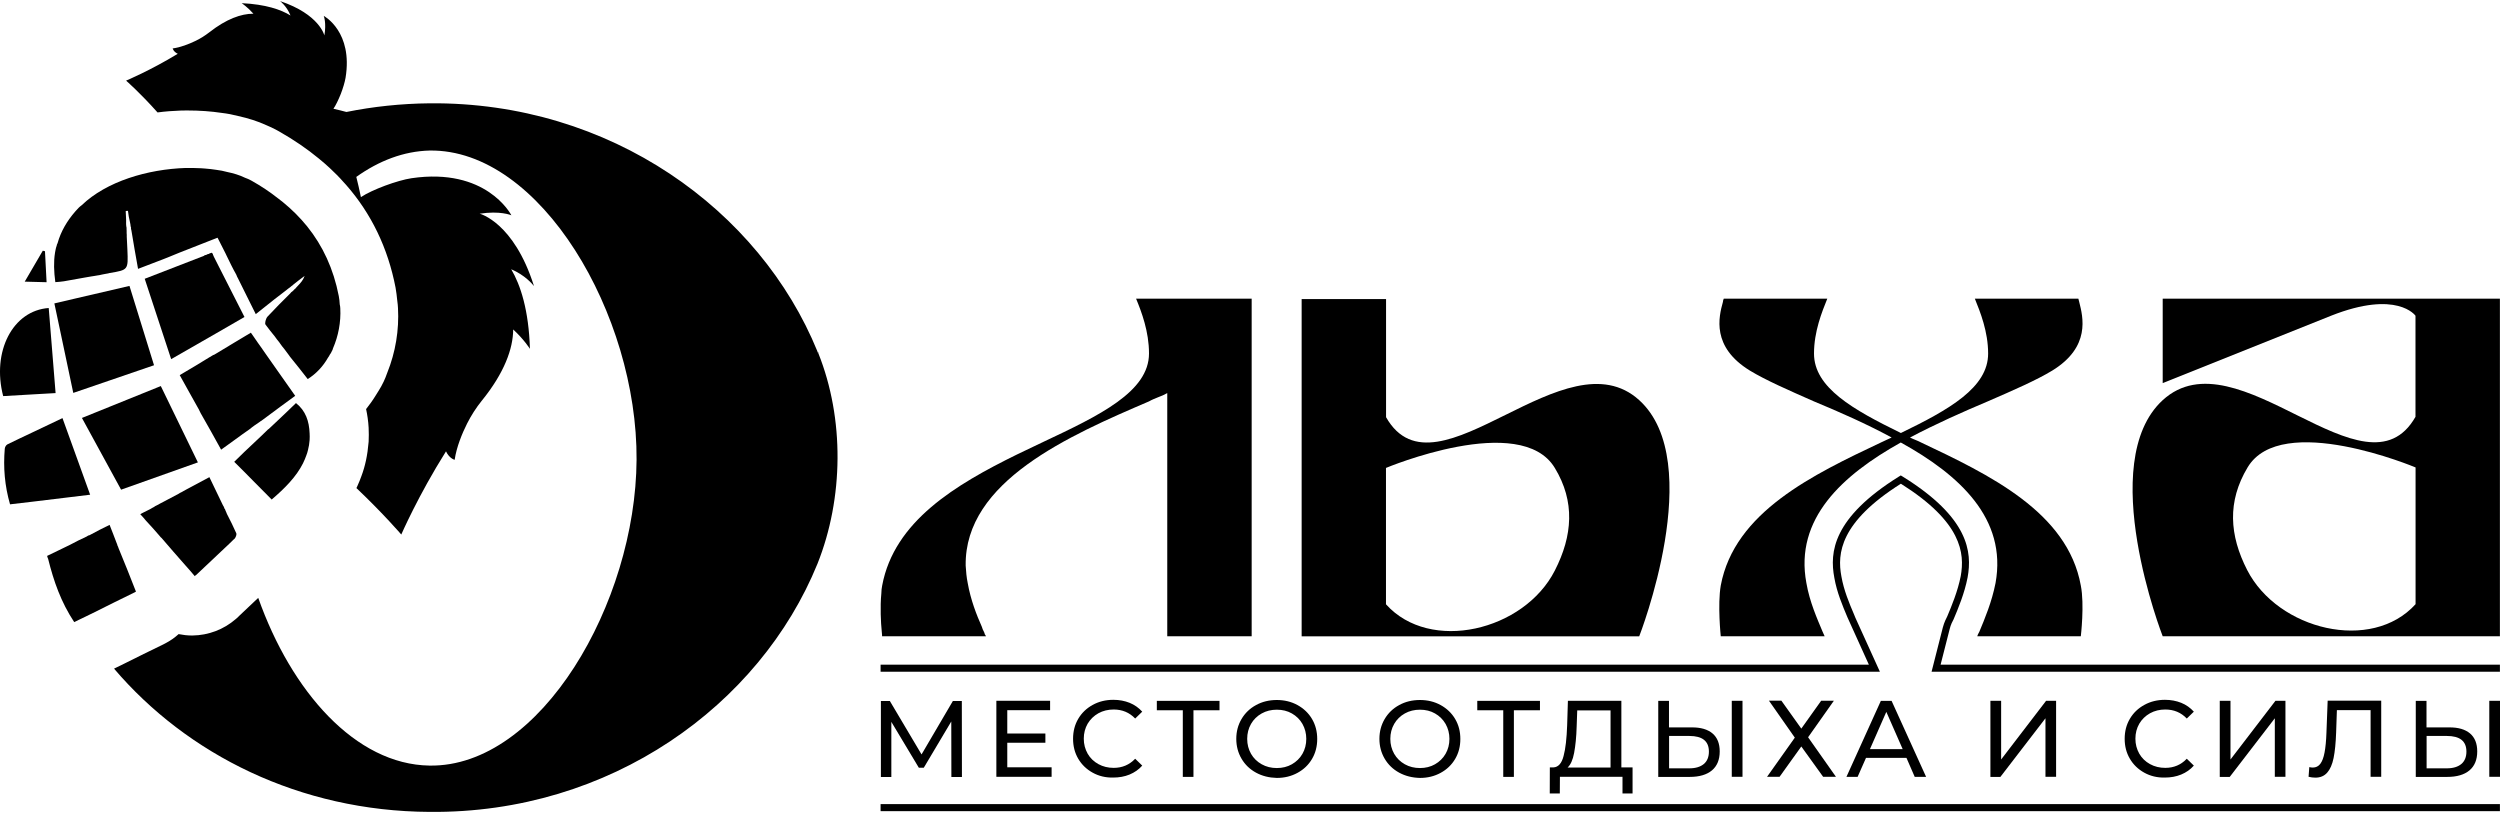 <svg width="123" height="40" viewBox="0 0 123 40" fill="none" xmlns="http://www.w3.org/2000/svg">
<path d="M10.495 12.574C10.157 12.709 9.995 12.843 9.976 12.857C9.976 12.843 9.999 12.741 10.05 12.579C10.175 12.533 10.3 12.486 10.425 12.435C10.449 12.482 10.472 12.528 10.495 12.574Z" fill="black"/>
<path d="M40.261 17.376V17.335H40.219V17.293C37.38 10.329 30.032 4.999 21.132 5.083C19.725 5.097 18.354 5.245 17.044 5.509C16.84 5.453 16.627 5.402 16.405 5.351C16.52 5.185 16.65 4.911 16.766 4.624C16.877 4.337 16.965 4.041 17.002 3.823C17.368 1.577 15.97 0.804 15.928 0.781C15.937 0.804 16.062 1.133 15.96 1.744C15.96 1.744 15.72 0.702 13.779 0.054C13.779 0.054 14.103 0.29 14.293 0.763C13.821 0.471 13.071 0.212 11.89 0.156C11.89 0.156 12.168 0.337 12.469 0.675H12.455C11.872 0.675 11.14 0.929 10.302 1.587C10.08 1.758 9.848 1.906 9.598 2.022C9.297 2.166 8.885 2.332 8.496 2.383C8.496 2.383 8.528 2.541 8.746 2.647C7.389 3.471 6.204 3.967 6.204 3.967C6.204 3.967 6.912 4.587 7.751 5.532C8.13 5.481 8.515 5.453 8.904 5.439L9.2 5.435C9.825 5.435 10.385 5.476 10.909 5.555C11.186 5.587 11.45 5.638 11.719 5.708C12.219 5.819 12.673 5.962 13.099 6.157C13.27 6.226 13.441 6.31 13.608 6.398C13.65 6.421 13.691 6.444 13.733 6.467C14.474 6.889 15.108 7.324 15.687 7.801C15.868 7.949 16.048 8.102 16.215 8.259C16.465 8.491 16.701 8.727 16.914 8.972L17.025 9.093C18.266 10.505 19.086 12.204 19.461 14.149C19.498 14.376 19.526 14.566 19.54 14.746C19.567 14.931 19.577 15.075 19.581 15.158C19.641 16.233 19.461 17.33 19.053 18.34C18.993 18.52 18.928 18.664 18.877 18.775C18.799 18.937 18.72 19.085 18.627 19.229C18.586 19.303 18.539 19.377 18.488 19.451C18.345 19.687 18.183 19.909 18.012 20.127C18.072 20.409 18.118 20.71 18.137 21.044C18.15 21.275 18.146 21.507 18.137 21.734C18.081 22.41 17.965 22.938 17.78 23.428C17.724 23.586 17.66 23.743 17.59 23.896C17.572 23.938 17.558 23.975 17.535 24.012C18.877 25.285 19.743 26.299 19.743 26.299C19.743 26.299 20.572 24.387 21.943 22.206C22.114 22.567 22.369 22.623 22.369 22.623C22.461 21.988 22.739 21.321 22.98 20.84C23.184 20.437 23.424 20.062 23.707 19.71C23.712 19.71 23.712 19.705 23.712 19.705C24.809 18.349 25.244 17.159 25.249 16.209C25.786 16.705 26.073 17.163 26.073 17.163C26.013 15.246 25.61 14.024 25.151 13.246C25.823 13.533 26.193 13.973 26.272 14.075C25.281 10.931 23.6 10.514 23.6 10.514C24.601 10.361 25.128 10.579 25.161 10.593C25.124 10.523 23.906 8.231 20.248 8.768C19.901 8.819 19.41 8.963 18.947 9.134C18.479 9.31 18.03 9.514 17.757 9.699C17.687 9.352 17.609 9.019 17.53 8.704C18.646 7.907 19.864 7.44 21.132 7.407C26.592 7.319 31.366 15.487 31.319 22.623C31.277 29.67 26.592 37.755 21.132 37.667C17.484 37.611 14.335 34.018 12.705 29.415C12.413 29.693 12.098 29.989 11.774 30.295C11.719 30.355 11.659 30.411 11.594 30.462C11.006 30.971 10.256 31.258 9.464 31.267H9.436C9.214 31.267 9.001 31.24 8.788 31.198C8.691 31.281 8.593 31.369 8.487 31.439C8.459 31.457 8.38 31.513 8.353 31.527C8.251 31.592 8.144 31.647 8.038 31.703C7.385 32.018 6.741 32.337 6.102 32.657C5.885 32.758 5.769 32.819 5.648 32.879C5.634 32.883 5.625 32.893 5.611 32.897C9.209 37.12 14.747 39.912 21.132 39.945C30.032 40.033 37.38 34.703 40.219 27.739C41.506 24.512 41.552 20.604 40.261 17.376Z" fill="black"/>
<path d="M16.742 15.164C16.779 15.849 16.645 16.534 16.386 17.132C16.377 17.192 16.349 17.233 16.321 17.289C16.298 17.349 16.27 17.391 16.228 17.447C16.201 17.502 16.177 17.548 16.136 17.599C15.895 18.025 15.557 18.387 15.14 18.65C14.853 18.28 14.562 17.91 14.27 17.553C14.223 17.479 14.159 17.405 14.108 17.331C14.071 17.275 14.02 17.22 13.983 17.164C13.918 17.09 13.844 16.993 13.784 16.905C13.77 16.886 13.756 16.868 13.746 16.849C13.668 16.757 13.594 16.659 13.52 16.553C13.367 16.363 13.214 16.178 13.066 15.974C13.015 15.918 13.075 15.678 13.159 15.581C13.52 15.196 13.895 14.812 14.284 14.432C14.307 14.39 14.344 14.363 14.381 14.34C14.399 14.326 14.418 14.303 14.437 14.289C14.46 14.261 14.497 14.219 14.534 14.196C14.557 14.154 14.612 14.117 14.654 14.062C14.793 13.918 14.913 13.784 14.988 13.575C14.802 13.714 14.617 13.849 14.432 14.002C14.409 14.029 14.372 14.057 14.335 14.08C14.298 14.117 14.261 14.145 14.205 14.182C14.168 14.205 14.131 14.242 14.094 14.27C13.7 14.566 13.302 14.881 12.904 15.201C12.797 15.284 12.691 15.367 12.584 15.456C12.293 14.863 11.996 14.284 11.714 13.705C11.681 13.636 11.644 13.585 11.626 13.515C11.454 13.214 11.302 12.895 11.149 12.58C11.135 12.548 11.117 12.515 11.103 12.483C11.089 12.455 11.075 12.427 11.061 12.399C10.936 12.163 10.829 11.932 10.704 11.696C10.616 11.728 10.528 11.765 10.441 11.797C9.899 12.006 9.366 12.223 8.824 12.432C8.755 12.464 8.69 12.483 8.621 12.515C8.431 12.589 8.241 12.677 8.037 12.751C7.63 12.904 7.218 13.062 6.792 13.228C6.681 12.594 6.565 11.973 6.468 11.353C6.468 11.339 6.458 11.32 6.458 11.307C6.454 11.284 6.449 11.265 6.444 11.251C6.444 11.237 6.444 11.223 6.449 11.209C6.426 11.159 6.421 11.094 6.417 11.043C6.407 11.01 6.403 10.964 6.394 10.927C6.347 10.746 6.319 10.566 6.296 10.376C6.264 10.367 6.231 10.376 6.185 10.385C6.19 10.589 6.213 10.797 6.204 11.001C6.208 11.052 6.204 11.08 6.213 11.131C6.222 11.163 6.218 11.177 6.227 11.209C6.231 11.26 6.222 11.307 6.231 11.353V11.473C6.236 11.529 6.241 11.585 6.236 11.64C6.241 11.862 6.264 12.071 6.268 12.293C6.31 13.279 6.31 13.279 5.398 13.432C5.379 13.441 5.347 13.437 5.329 13.45C5.264 13.469 5.185 13.469 5.12 13.488C5.083 13.497 5.051 13.506 5.004 13.511C4.986 13.506 4.986 13.525 4.967 13.52C4.87 13.548 4.74 13.552 4.625 13.58C4.583 13.589 4.546 13.594 4.5 13.599C4.458 13.608 4.416 13.617 4.365 13.622C4.301 13.64 4.222 13.64 4.152 13.659C3.81 13.719 3.486 13.779 3.143 13.839C3.009 13.863 2.884 13.867 2.722 13.881C2.652 13.363 2.634 12.886 2.708 12.427L2.736 12.279C2.749 12.219 2.763 12.154 2.786 12.098C2.796 12.052 2.805 12.006 2.833 11.964C2.99 11.395 3.296 10.871 3.703 10.404C3.763 10.348 3.81 10.279 3.865 10.228C3.902 10.191 3.963 10.135 4.018 10.098C5.241 8.922 7.264 8.325 9.139 8.264C9.394 8.264 9.649 8.264 9.894 8.278C9.959 8.283 10.024 8.288 10.084 8.292C10.278 8.306 10.468 8.329 10.649 8.357C10.834 8.38 11.001 8.413 11.167 8.459C11.482 8.524 11.783 8.612 12.056 8.746C12.158 8.778 12.26 8.829 12.357 8.88C12.839 9.149 13.279 9.441 13.686 9.765C13.723 9.788 13.76 9.816 13.793 9.848C13.835 9.88 13.876 9.913 13.918 9.945C14.362 10.306 14.761 10.705 15.113 11.14C15.881 12.094 16.409 13.228 16.668 14.566C16.692 14.701 16.71 14.83 16.715 14.974C16.733 15.039 16.738 15.104 16.742 15.164Z" fill="black"/>
<path d="M7.578 17.97C6.245 18.429 4.962 18.868 3.605 19.331C3.388 18.294 3.17 17.271 2.952 16.234C2.86 15.803 2.767 15.368 2.675 14.928C3.054 14.84 3.434 14.752 3.804 14.664C4.656 14.47 5.499 14.271 6.37 14.067C6.772 15.373 7.171 16.655 7.578 17.97Z" fill="black"/>
<path d="M14.524 19.475C14.056 19.813 13.602 20.151 13.148 20.489C13.046 20.563 12.949 20.637 12.847 20.711C12.847 20.711 12.81 20.721 12.81 20.735C12.63 20.855 12.444 20.98 12.278 21.119C12.028 21.29 11.782 21.471 11.528 21.656C11.315 21.804 11.102 21.962 10.879 22.124C10.541 21.517 10.217 20.92 9.875 20.332C9.842 20.262 9.796 20.174 9.763 20.105C9.75 20.1 9.75 20.086 9.75 20.086C9.449 19.54 9.143 19.008 8.842 18.456C9.342 18.16 9.824 17.878 10.305 17.577C10.361 17.54 10.43 17.507 10.486 17.47C10.504 17.461 10.518 17.461 10.537 17.452C10.574 17.428 10.611 17.41 10.648 17.387C11.217 17.049 11.773 16.701 12.343 16.368C12.375 16.414 12.412 16.465 12.444 16.512C12.602 16.743 12.755 16.965 12.921 17.192C12.917 17.206 12.931 17.211 12.931 17.211C13.153 17.54 13.389 17.85 13.611 18.179C13.908 18.6 14.213 19.04 14.524 19.475Z" fill="black"/>
<path d="M9.736 22.749C8.467 23.198 7.236 23.638 5.958 24.092C5.319 22.92 4.694 21.776 4.031 20.563C5.342 20.035 6.601 19.521 7.912 18.994C8.518 20.244 9.116 21.475 9.736 22.749Z" fill="black"/>
<path d="M12.028 15.596C11.556 15.864 11.092 16.133 10.625 16.406C9.898 16.823 9.171 17.239 8.421 17.67C7.981 16.341 7.56 15.059 7.12 13.716C8.115 13.331 9.069 12.961 10.051 12.581C10.176 12.535 10.301 12.489 10.426 12.438C10.449 12.484 10.472 12.53 10.495 12.577C10.583 12.748 10.671 12.919 10.755 13.091C11.171 13.915 11.593 14.739 12.028 15.596Z" fill="black"/>
<path d="M11.538 26.509C11.519 26.518 11.496 26.546 11.478 26.56C11.422 26.611 11.362 26.676 11.302 26.732C10.76 27.241 10.223 27.746 9.658 28.283C9.621 28.306 9.602 28.32 9.584 28.348C9.431 28.162 9.274 27.986 9.121 27.815C8.718 27.357 8.334 26.921 7.949 26.468C7.922 26.445 7.894 26.426 7.871 26.389C7.857 26.37 7.829 26.347 7.82 26.329C7.616 26.083 7.394 25.852 7.171 25.606C7.107 25.528 7.032 25.435 6.954 25.356C6.94 25.338 6.912 25.319 6.903 25.301C6.935 25.273 6.972 25.264 7.005 25.241C7.148 25.176 7.269 25.102 7.394 25.046C7.463 25 7.533 24.967 7.602 24.93L7.607 24.916C7.695 24.87 7.796 24.828 7.889 24.768C8.014 24.699 8.135 24.643 8.241 24.583C8.435 24.481 8.625 24.375 8.801 24.287C8.838 24.259 8.875 24.236 8.908 24.227C8.945 24.203 8.996 24.18 9.033 24.157C9.084 24.134 9.121 24.111 9.158 24.088C9.547 23.879 9.931 23.671 10.302 23.476C10.524 23.944 10.751 24.398 10.964 24.852C11.001 24.902 11.033 24.972 11.052 25.041H11.066C11.075 25.078 11.089 25.097 11.098 25.129C11.117 25.18 11.153 25.236 11.163 25.282C11.334 25.602 11.478 25.912 11.621 26.227C11.658 26.296 11.598 26.44 11.538 26.509Z" fill="black"/>
<path d="M6.689 29.107C6.67 29.116 6.652 29.13 6.633 29.14C5.939 29.478 5.258 29.816 4.577 30.158C4.337 30.27 4.105 30.39 3.869 30.501C3.795 30.538 3.726 30.575 3.651 30.608C2.994 29.612 2.642 28.593 2.369 27.5C2.346 27.45 2.327 27.399 2.318 27.348H2.322C2.707 27.172 3.073 26.977 3.452 26.801C3.716 26.662 3.98 26.523 4.253 26.403C4.295 26.366 4.341 26.357 4.378 26.334L4.392 26.338C4.73 26.153 5.045 25.991 5.392 25.824C5.508 26.13 5.638 26.44 5.749 26.746C5.763 26.764 5.772 26.783 5.768 26.811C5.791 26.848 5.8 26.899 5.823 26.931C5.818 26.95 5.818 26.95 5.832 26.968C6.119 27.667 6.397 28.352 6.689 29.107Z" fill="black"/>
<path d="M4.435 24.34C3.49 24.456 2.569 24.567 1.643 24.678C1.263 24.72 0.879 24.767 0.494 24.813C0.231 23.901 0.156 22.998 0.235 22.076C0.24 21.997 0.3 21.896 0.365 21.863C0.758 21.673 1.147 21.483 1.546 21.298C2.05 21.058 2.56 20.817 3.074 20.571C3.546 21.877 3.981 23.076 4.435 24.34Z" fill="black"/>
<path d="M15.233 21.318C15.242 21.433 15.238 21.54 15.233 21.651C15.219 21.822 15.196 21.984 15.154 22.137C15.131 22.234 15.103 22.332 15.066 22.42C15.024 22.54 14.974 22.656 14.918 22.771C14.918 22.771 14.918 22.771 14.913 22.785C14.575 23.462 14.01 24.026 13.367 24.577C13.232 24.443 13.103 24.309 12.982 24.188C12.811 24.012 12.654 23.855 12.496 23.698C12.181 23.369 11.853 23.054 11.524 22.721C11.853 22.392 12.2 22.063 12.533 21.753C12.76 21.544 12.978 21.331 13.191 21.123C13.209 21.109 13.223 21.114 13.228 21.1C13.334 21.003 13.436 20.905 13.543 20.804C13.881 20.484 14.223 20.165 14.562 19.831C15.043 20.211 15.21 20.73 15.233 21.318Z" fill="black"/>
<path d="M2.735 19.34C2.43 19.359 2.133 19.372 1.837 19.391C1.272 19.423 0.717 19.456 0.156 19.488C-0.413 17.289 0.629 15.279 2.397 15.154C2.448 15.802 2.504 16.455 2.555 17.108C2.615 17.844 2.675 18.585 2.735 19.34Z" fill="black"/>
<path d="M2.292 13.885C1.94 13.875 1.634 13.871 1.217 13.857C1.546 13.297 1.824 12.815 2.106 12.334C2.139 12.343 2.176 12.352 2.213 12.361C2.236 12.848 2.264 13.334 2.292 13.885Z" fill="black"/>
<path d="M55.896 14.696H61.582V31.305H57.429V19.34C57.285 19.424 57.142 19.484 56.98 19.544C56.836 19.604 56.674 19.665 56.531 19.748C52.623 21.424 47.45 23.674 47.511 27.828C47.529 28.115 47.552 28.402 47.612 28.689C47.756 29.509 48.043 30.245 48.307 30.838C48.325 30.921 48.367 31 48.409 31.083C48.427 31.125 48.45 31.166 48.45 31.203C48.469 31.222 48.492 31.264 48.511 31.305H43.399C43.399 31.305 43.399 31.203 43.38 31.041C43.339 30.652 43.297 29.856 43.362 29.198C43.362 29.055 43.38 28.934 43.403 28.809C43.996 25.638 47.024 23.841 50.029 22.364L51.317 21.748C54.1 20.438 56.531 19.271 56.531 17.391C56.531 16.312 56.165 15.349 55.896 14.696Z" fill="black"/>
<path d="M64.041 14.715H68.194V20.526C69.44 22.716 71.69 21.591 74.084 20.406C76.395 19.262 78.849 18.053 80.65 19.688C84.002 22.735 80.65 31.306 80.65 31.306H64.041V14.715ZM76.496 23.022C74.82 20.239 68.19 23.022 68.19 23.022V29.731C70.357 32.144 74.982 31.042 76.496 28.074C77.376 26.356 77.501 24.675 76.496 23.022Z" fill="black"/>
<path d="M46.808 38.224L46.803 35.497L45.451 37.771H45.206L43.854 35.516V38.229H43.34V34.488H43.78L45.34 37.118L46.882 34.488H47.322L47.327 38.229H46.808V38.224Z" fill="black"/>
<path d="M51.739 37.756V38.219H49.021V34.478H51.665V34.941H49.558V36.089H51.433V36.543H49.558V37.751H51.739V37.756Z" fill="black"/>
<path d="M53.758 38.015C53.457 37.848 53.221 37.621 53.049 37.33C52.878 37.038 52.795 36.714 52.795 36.348C52.795 35.982 52.878 35.658 53.049 35.366C53.221 35.075 53.457 34.848 53.762 34.681C54.063 34.514 54.406 34.431 54.776 34.431C55.068 34.431 55.337 34.482 55.578 34.579C55.818 34.676 56.027 34.825 56.198 35.014L55.851 35.352C55.568 35.056 55.216 34.908 54.795 34.908C54.517 34.908 54.267 34.968 54.04 35.093C53.818 35.218 53.642 35.39 53.512 35.607C53.387 35.825 53.322 36.07 53.322 36.343C53.322 36.617 53.387 36.857 53.512 37.08C53.637 37.297 53.813 37.469 54.04 37.594C54.267 37.719 54.517 37.779 54.795 37.779C55.212 37.779 55.564 37.631 55.851 37.33L56.198 37.668C56.027 37.862 55.818 38.006 55.573 38.108C55.328 38.209 55.059 38.256 54.767 38.256C54.397 38.265 54.059 38.182 53.758 38.015Z" fill="black"/>
<path d="M60 34.945H58.718V38.223H58.194V34.945H56.916V34.482H60V34.945Z" fill="black"/>
<path d="M61.797 38.015C61.491 37.848 61.255 37.621 61.084 37.329C60.912 37.038 60.825 36.709 60.825 36.352C60.825 35.991 60.912 35.667 61.084 35.375C61.255 35.084 61.496 34.852 61.797 34.69C62.098 34.523 62.441 34.44 62.82 34.44C63.195 34.44 63.533 34.523 63.839 34.69C64.14 34.857 64.381 35.084 64.552 35.375C64.723 35.667 64.807 35.991 64.807 36.357C64.807 36.723 64.723 37.047 64.552 37.339C64.381 37.63 64.144 37.857 63.839 38.024C63.533 38.191 63.195 38.274 62.82 38.274C62.441 38.265 62.102 38.181 61.797 38.015ZM63.561 37.602C63.779 37.477 63.955 37.306 64.08 37.089C64.205 36.871 64.269 36.626 64.269 36.352C64.269 36.084 64.205 35.838 64.08 35.616C63.955 35.398 63.779 35.227 63.561 35.102C63.343 34.977 63.093 34.917 62.82 34.917C62.547 34.917 62.297 34.977 62.075 35.102C61.852 35.227 61.676 35.398 61.551 35.616C61.426 35.834 61.362 36.079 61.362 36.352C61.362 36.626 61.426 36.866 61.551 37.089C61.676 37.306 61.852 37.477 62.075 37.602C62.297 37.727 62.547 37.788 62.82 37.788C63.093 37.788 63.343 37.727 63.561 37.602Z" fill="black"/>
<path d="M68.839 38.015C68.534 37.848 68.298 37.621 68.126 37.329C67.955 37.038 67.867 36.709 67.867 36.352C67.867 35.991 67.955 35.667 68.126 35.375C68.298 35.084 68.538 34.852 68.839 34.69C69.14 34.523 69.483 34.44 69.863 34.44C70.238 34.44 70.576 34.523 70.881 34.69C71.182 34.857 71.423 35.084 71.594 35.375C71.766 35.667 71.849 35.991 71.849 36.357C71.849 36.723 71.766 37.047 71.594 37.339C71.423 37.63 71.187 37.857 70.881 38.024C70.576 38.191 70.238 38.274 69.863 38.274C69.483 38.265 69.145 38.181 68.839 38.015ZM70.603 37.602C70.821 37.477 70.997 37.306 71.122 37.089C71.247 36.871 71.312 36.626 71.312 36.352C71.312 36.084 71.247 35.838 71.122 35.616C70.997 35.398 70.821 35.227 70.603 35.102C70.386 34.977 70.136 34.917 69.863 34.917C69.589 34.917 69.339 34.977 69.117 35.102C68.895 35.227 68.719 35.398 68.594 35.616C68.469 35.834 68.404 36.079 68.404 36.352C68.404 36.626 68.469 36.866 68.594 37.089C68.719 37.306 68.895 37.477 69.117 37.602C69.339 37.727 69.589 37.788 69.863 37.788C70.136 37.788 70.386 37.727 70.603 37.602Z" fill="black"/>
<path d="M75.766 34.945H74.483V38.223H73.96V34.945H72.682V34.482H75.766V34.945Z" fill="black"/>
<path d="M80.322 37.756V39.039H79.827V38.219H76.748L76.743 39.039H76.248L76.252 37.756H76.433C76.669 37.742 76.836 37.557 76.928 37.196C77.025 36.839 77.081 36.33 77.104 35.682L77.141 34.478H79.771V37.756H80.322ZM77.447 37.043C77.382 37.39 77.275 37.626 77.127 37.761H79.239V34.95H77.6L77.572 35.737C77.558 36.26 77.512 36.696 77.447 37.043Z" fill="black"/>
<path d="M84.254 36.084C84.49 36.283 84.61 36.58 84.61 36.969C84.61 37.381 84.48 37.691 84.226 37.904C83.971 38.117 83.605 38.224 83.133 38.224H81.586V34.482H82.114V35.788H83.226C83.675 35.783 84.017 35.885 84.254 36.084ZM83.828 37.589C83.994 37.45 84.078 37.242 84.078 36.978C84.078 36.464 83.758 36.209 83.115 36.209H82.119V37.802H83.115C83.425 37.802 83.661 37.728 83.828 37.589ZM85.203 34.478H85.731V38.219H85.203V34.478Z" fill="black"/>
<path d="M87.647 34.477L88.624 35.847L89.601 34.477H90.226L88.958 36.273L90.328 38.218H89.698L88.624 36.727L87.555 38.218H86.939L88.305 36.292L87.031 34.472H87.647V34.477Z" fill="black"/>
<path d="M93.798 37.288H91.807L91.394 38.223H90.844L92.538 34.482H93.066L94.765 38.223H94.205L93.798 37.288ZM93.612 36.858L92.807 35.024L92.001 36.858H93.612Z" fill="black"/>
<path d="M97.928 34.478H98.456V37.367L100.669 34.478H101.16V38.219H100.637V35.339L98.419 38.224H97.928V34.478Z" fill="black"/>
<path d="M105.497 38.015C105.196 37.848 104.96 37.621 104.789 37.33C104.617 37.038 104.534 36.714 104.534 36.348C104.534 35.982 104.617 35.658 104.789 35.366C104.96 35.075 105.196 34.848 105.502 34.681C105.803 34.514 106.145 34.431 106.516 34.431C106.807 34.431 107.076 34.482 107.317 34.579C107.558 34.676 107.766 34.825 107.937 35.014L107.59 35.352C107.308 35.056 106.956 34.908 106.534 34.908C106.256 34.908 106.006 34.968 105.78 35.093C105.557 35.218 105.381 35.39 105.252 35.607C105.127 35.825 105.062 36.07 105.062 36.343C105.062 36.617 105.127 36.857 105.252 37.08C105.377 37.297 105.553 37.469 105.78 37.594C106.006 37.719 106.256 37.779 106.534 37.779C106.951 37.779 107.303 37.631 107.59 37.33L107.937 37.668C107.766 37.862 107.558 38.006 107.312 38.108C107.067 38.209 106.798 38.256 106.506 38.256C106.136 38.265 105.798 38.182 105.497 38.015Z" fill="black"/>
<path d="M109.212 34.478H109.74V37.367L111.953 34.478H112.444V38.219H111.921V35.339L109.703 38.224H109.212V34.478Z" fill="black"/>
<path d="M117.156 34.477V38.218H116.633V34.94H114.975L114.938 36.037C114.919 36.556 114.878 36.972 114.813 37.292C114.748 37.611 114.642 37.852 114.498 38.014C114.355 38.176 114.165 38.26 113.919 38.26C113.808 38.26 113.697 38.246 113.581 38.218L113.618 37.741C113.674 37.755 113.734 37.764 113.79 37.764C113.942 37.764 114.067 37.704 114.16 37.579C114.253 37.454 114.322 37.273 114.368 37.023C114.415 36.778 114.447 36.454 114.461 36.051L114.521 34.472H117.156V34.477Z" fill="black"/>
<path d="M121.524 36.084C121.76 36.283 121.88 36.58 121.88 36.969C121.88 37.381 121.75 37.691 121.496 37.904C121.241 38.117 120.875 38.224 120.403 38.224H118.856V34.482H119.384V35.788H120.496C120.945 35.783 121.287 35.885 121.524 36.084ZM121.098 37.589C121.264 37.45 121.348 37.242 121.348 36.978C121.348 36.464 121.028 36.209 120.384 36.209H119.389V37.802H120.384C120.695 37.802 120.931 37.728 121.098 37.589ZM122.473 34.478H123.001V38.219H122.473V34.478Z" fill="black"/>
<path d="M122.996 33.05H95.033L95.588 30.869C95.658 30.605 95.76 30.415 95.806 30.323C96.019 29.814 96.32 29.096 96.468 28.346C96.672 27.216 96.519 25.683 93.523 23.799C90.527 25.692 90.384 27.23 90.597 28.36C90.717 29.045 90.981 29.674 91.217 30.226L91.287 30.397L92.491 33.05H43.325V32.703H91.949L90.893 30.369C90.652 29.795 90.374 29.147 90.249 28.424C90.013 27.174 90.166 25.479 93.426 23.447L93.519 23.391L93.611 23.447C96.871 25.465 97.033 27.16 96.806 28.41C96.653 29.198 96.343 29.934 96.116 30.471C96.065 30.564 95.977 30.73 95.922 30.957L95.477 32.703H122.996V33.05Z" fill="black"/>
<path d="M97.816 17.396C97.816 16.312 97.427 15.349 97.163 14.696H102.256L102.298 14.858C102.483 15.594 102.872 17.067 100.969 18.234C100.191 18.706 99.066 19.197 97.797 19.748C96.588 20.257 95.241 20.855 93.972 21.526C94.134 21.609 94.32 21.669 94.482 21.753C97.857 23.35 101.724 25.189 102.376 28.809C102.562 29.749 102.376 31.305 102.376 31.305H97.283C97.302 31.222 97.343 31.162 97.385 31.078C97.649 30.444 97.996 29.624 98.181 28.684C98.755 25.513 96.403 23.364 93.519 21.771C90.657 23.369 88.282 25.513 88.874 28.684C89.036 29.624 89.407 30.444 89.671 31.078L89.773 31.305H84.661C84.661 31.305 84.499 29.749 84.661 28.809C85.337 25.189 89.203 23.35 92.579 21.753C92.741 21.669 92.907 21.609 93.069 21.526C91.824 20.85 90.472 20.257 89.245 19.748C87.995 19.197 86.874 18.706 86.096 18.234C84.193 17.067 84.563 15.594 84.767 14.858C84.767 14.798 84.786 14.756 84.809 14.696H89.902C89.638 15.349 89.249 16.312 89.249 17.396C89.249 19.072 91.171 20.155 93.523 21.304C95.894 20.155 97.816 19.072 97.816 17.396Z" fill="black"/>
<path d="M122.995 31.305H106.405C106.405 31.305 103.071 22.753 106.405 19.688C110.067 16.335 116.388 24.823 118.842 20.507V15.534C118.842 15.534 117.943 14.247 114.688 15.534L106.405 18.849V14.696H122.995V31.305ZM118.846 22.998C118.846 22.998 112.239 20.215 110.581 22.998C109.576 24.674 109.683 26.332 110.563 28.05C112.077 30.995 116.679 32.12 118.846 29.726V22.998Z" fill="black"/>
<path d="M122.996 39.562H43.325V39.909H122.996V39.562Z" fill="black"/>
</svg>
